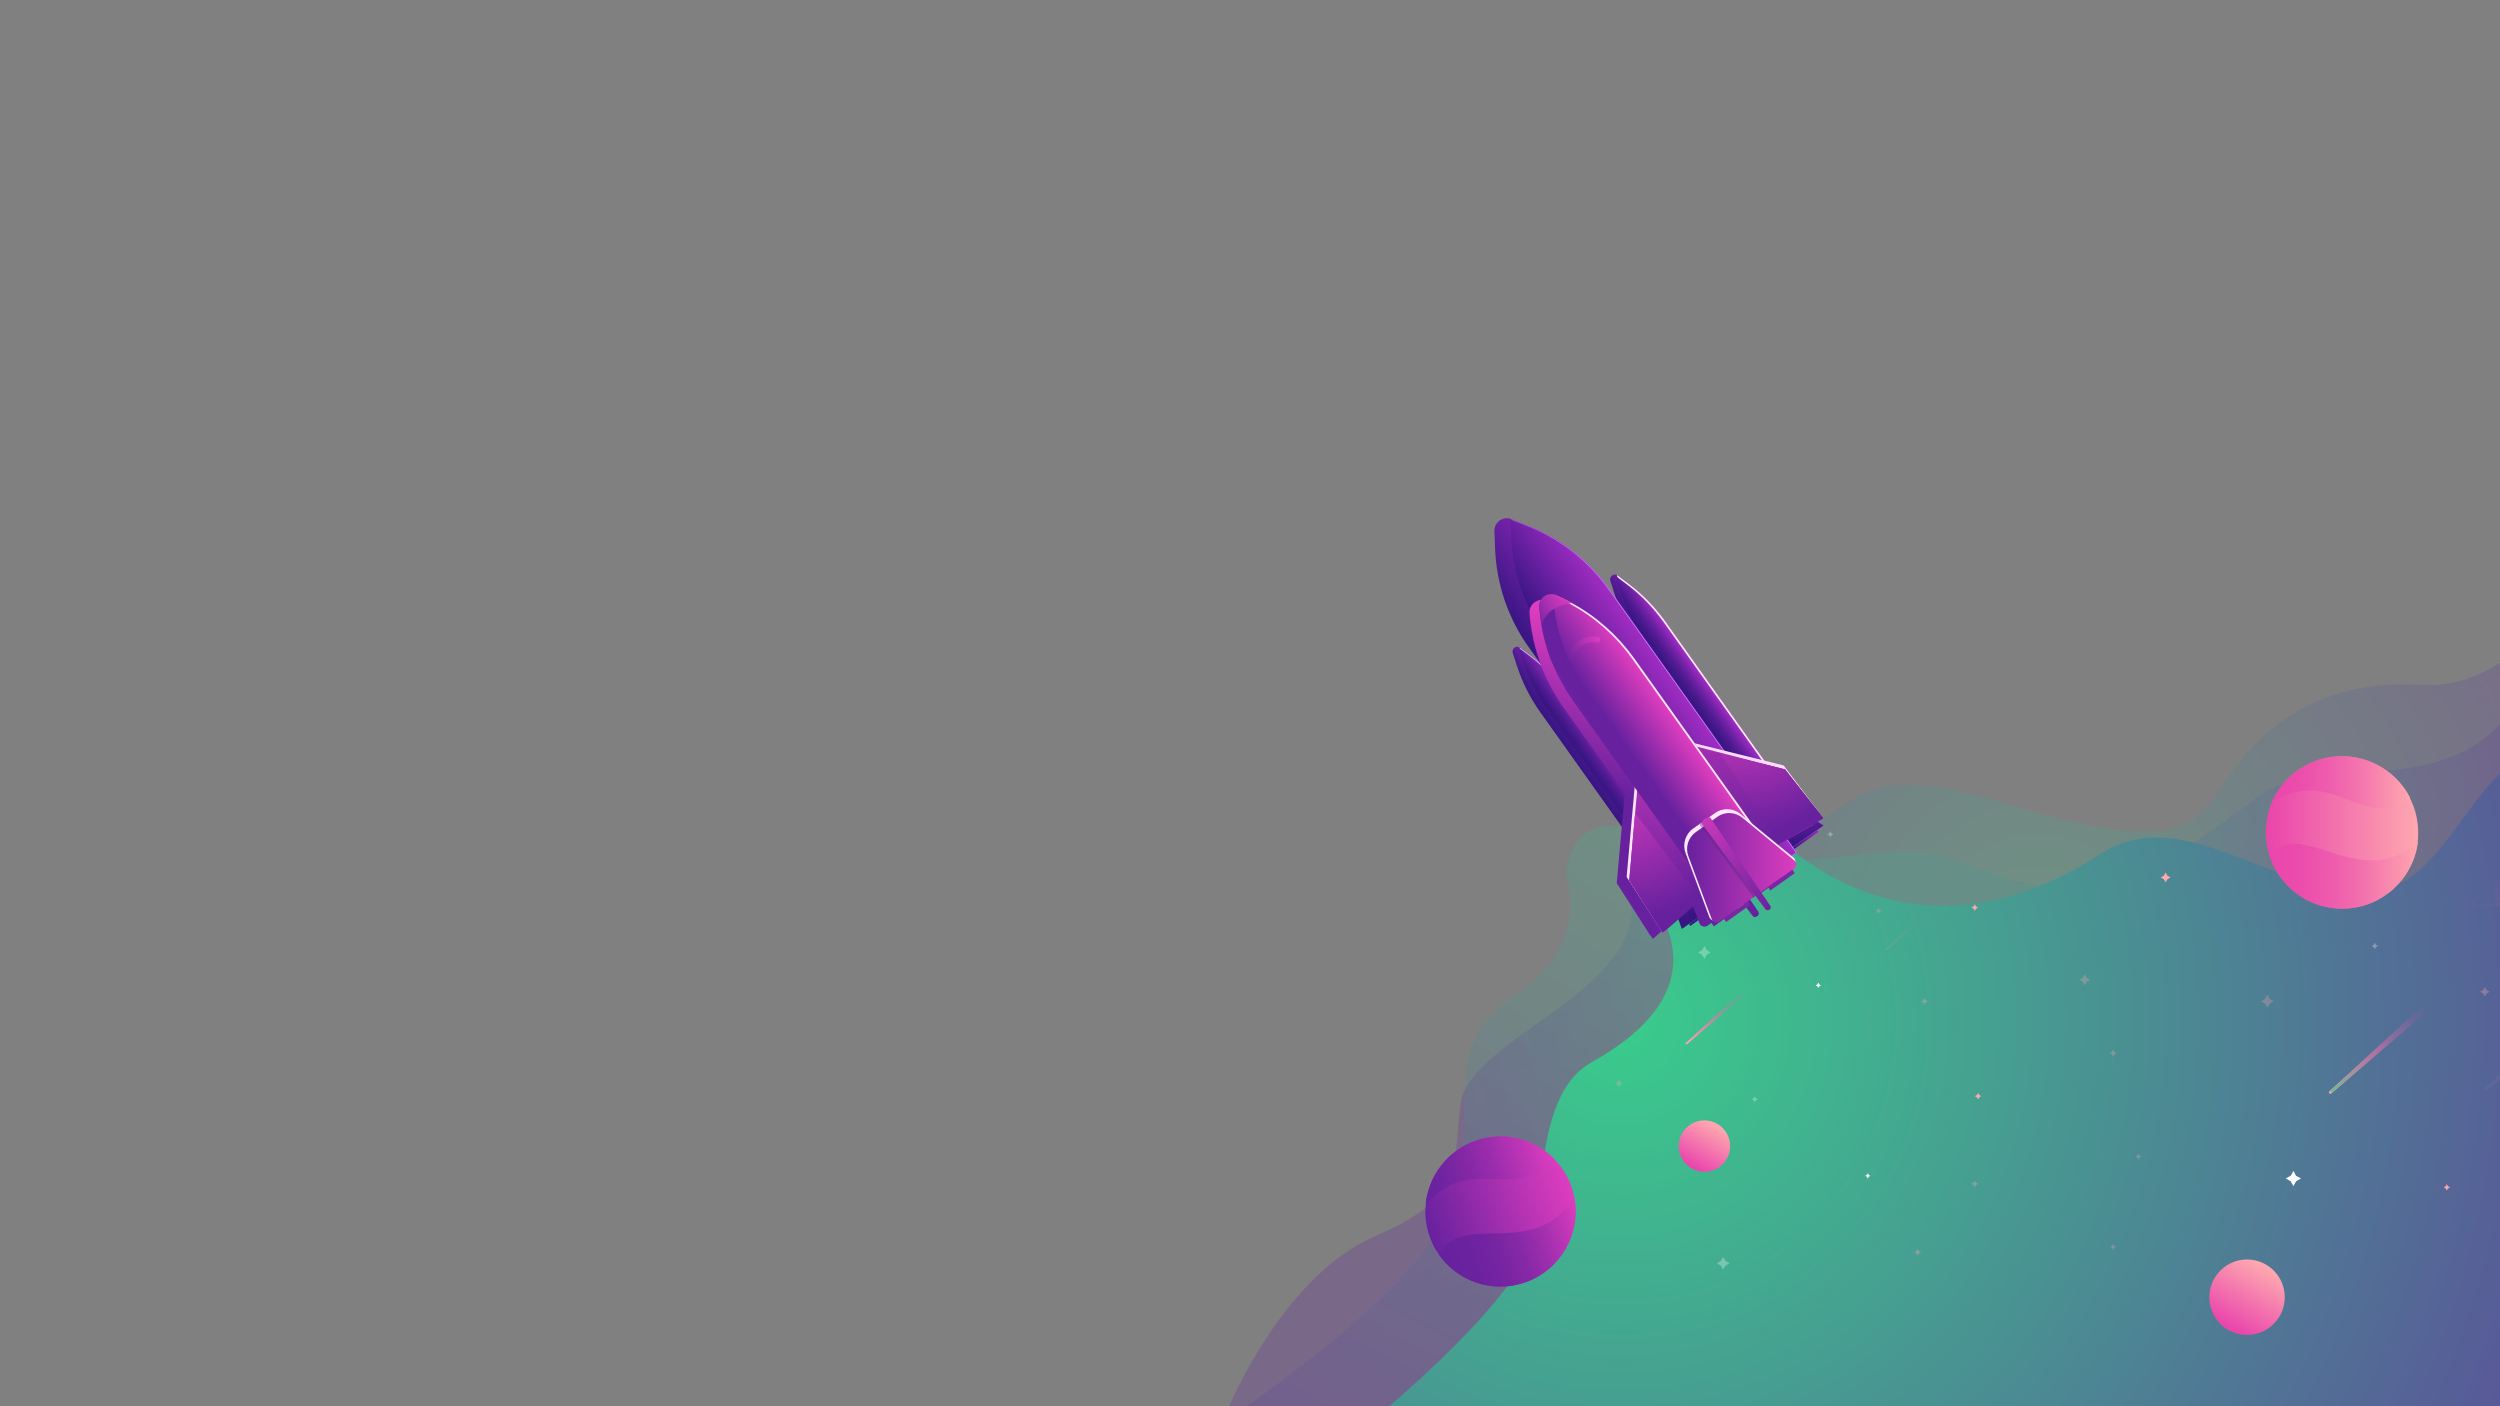 <svg width="1920" height="1080" viewBox="0 0 1920 1080" fill="none" xmlns="http://www.w3.org/2000/svg">
<rect x="0" y="0" width="1920" height="1080" fill="#808080" stroke="none"/>
<g clip-path="url(#clip0)">
<g opacity="0.32">
<g opacity="0.11">
<g opacity="0.11">
<path opacity="0.11" d="M1919.97 287.707C1918.67 287.707 1917.61 286.653 1917.61 285.353C1917.61 284.054 1918.67 283 1919.97 283C1921.27 283 1922.32 284.054 1922.32 285.353C1922.32 286.653 1921.27 287.707 1919.97 287.707Z" fill="#A630B0"/>
<path opacity="0.11" d="M1822.39 287.707C1821.09 287.707 1820.04 286.653 1820.04 285.353C1820.04 284.054 1821.09 283 1822.39 283C1823.69 283 1824.75 284.054 1824.75 285.353C1824.75 286.653 1823.69 287.707 1822.39 287.707Z" fill="#A630B0"/>
<path opacity="0.11" d="M1725 287.707C1723.7 287.707 1722.65 286.653 1722.65 285.353C1722.65 284.054 1723.7 283 1725 283C1726.3 283 1727.35 284.054 1727.35 285.353C1727.35 286.653 1726.3 287.707 1725 287.707Z" fill="#A630B0"/>
<path opacity="0.11" d="M1627.61 287.707C1626.31 287.707 1625.25 286.653 1625.25 285.353C1625.25 284.054 1626.31 283 1627.61 283C1628.91 283 1629.96 284.054 1629.96 285.353C1629.96 286.653 1628.91 287.707 1627.61 287.707Z" fill="#A630B0"/>
<path opacity="0.11" d="M1530.03 287.707C1528.73 287.707 1527.68 286.653 1527.68 285.353C1527.68 284.054 1528.73 283 1530.03 283C1531.33 283 1532.38 284.054 1532.38 285.353C1532.38 286.653 1531.33 287.707 1530.03 287.707Z" fill="#A630B0"/>
<path opacity="0.11" d="M1432.64 287.707C1431.34 287.707 1430.28 286.653 1430.28 285.353C1430.28 284.054 1431.34 283 1432.64 283C1433.94 283 1434.99 284.054 1434.99 285.353C1434.99 286.653 1433.94 287.707 1432.64 287.707Z" fill="#A630B0"/>
<path opacity="0.11" d="M1335.25 287.707C1333.95 287.707 1332.89 286.653 1332.89 285.353C1332.89 284.054 1333.95 283 1335.25 283C1336.55 283 1337.6 284.054 1337.6 285.353C1337.6 286.653 1336.55 287.707 1335.25 287.707Z" fill="#A630B0"/>
<path opacity="0.11" d="M1237.67 287.707C1236.37 287.707 1235.32 286.653 1235.32 285.353C1235.32 284.054 1236.37 283 1237.67 283C1238.97 283 1240.02 284.054 1240.02 285.353C1240.02 286.653 1238.97 287.707 1237.67 287.707Z" fill="#A630B0"/>
<path opacity="0.11" d="M1140.28 287.707C1138.98 287.707 1137.92 286.653 1137.92 285.353C1137.92 284.054 1138.98 283 1140.28 283C1141.58 283 1142.63 284.054 1142.63 285.353C1142.63 286.653 1141.58 287.707 1140.28 287.707Z" fill="#A630B0"/>
<path opacity="0.11" d="M1042.88 287.707C1041.59 287.707 1040.53 286.653 1040.53 285.353C1040.53 284.054 1041.59 283 1042.88 283C1044.18 283 1045.24 284.054 1045.24 285.353C1045.24 286.653 1044.18 287.707 1042.88 287.707Z" fill="#A630B0"/>
</g>
<g opacity="0.11">
<path opacity="0.11" d="M1919.97 381.118C1918.67 381.118 1917.61 380.064 1917.61 378.764C1917.61 377.464 1918.67 376.411 1919.97 376.411C1921.27 376.411 1922.32 377.464 1922.32 378.764C1922.32 380.064 1921.27 381.118 1919.97 381.118Z" fill="#A630B0"/>
<path opacity="0.11" d="M1822.39 381.118C1821.09 381.118 1820.04 380.064 1820.04 378.764C1820.04 377.464 1821.09 376.411 1822.39 376.411C1823.69 376.411 1824.75 377.464 1824.75 378.764C1824.75 380.064 1823.69 381.118 1822.39 381.118Z" fill="#A630B0"/>
<path opacity="0.11" d="M1725 381.118C1723.7 381.118 1722.65 380.064 1722.65 378.764C1722.65 377.464 1723.7 376.411 1725 376.411C1726.3 376.411 1727.35 377.464 1727.35 378.764C1727.35 380.064 1726.3 381.118 1725 381.118Z" fill="#A630B0"/>
<path opacity="0.11" d="M1627.61 381.118C1626.31 381.118 1625.25 380.064 1625.25 378.764C1625.25 377.464 1626.31 376.411 1627.61 376.411C1628.91 376.411 1629.96 377.464 1629.96 378.764C1629.96 380.064 1628.91 381.118 1627.61 381.118Z" fill="#A630B0"/>
<path opacity="0.11" d="M1530.03 381.118C1528.73 381.118 1527.68 380.064 1527.68 378.764C1527.68 377.464 1528.73 376.411 1530.03 376.411C1531.33 376.411 1532.38 377.464 1532.38 378.764C1532.38 380.064 1531.33 381.118 1530.03 381.118Z" fill="#A630B0"/>
<path opacity="0.11" d="M1432.64 381.118C1431.34 381.118 1430.28 380.064 1430.28 378.764C1430.28 377.464 1431.34 376.411 1432.64 376.411C1433.94 376.411 1434.99 377.464 1434.99 378.764C1434.99 380.064 1433.94 381.118 1432.64 381.118Z" fill="#A630B0"/>
<path opacity="0.11" d="M1335.25 381.118C1333.95 381.118 1332.89 380.064 1332.89 378.764C1332.89 377.464 1333.95 376.411 1335.25 376.411C1336.55 376.411 1337.6 377.464 1337.6 378.764C1337.6 380.064 1336.55 381.118 1335.25 381.118Z" fill="#A630B0"/>
<path opacity="0.11" d="M1237.67 381.118C1236.37 381.118 1235.32 380.064 1235.32 378.764C1235.32 377.464 1236.37 376.411 1237.67 376.411C1238.97 376.411 1240.02 377.464 1240.02 378.764C1240.02 380.064 1238.97 381.118 1237.67 381.118Z" fill="#A630B0"/>
<path opacity="0.11" d="M1140.28 381.118C1138.98 381.118 1137.92 380.064 1137.92 378.764C1137.92 377.464 1138.98 376.411 1140.28 376.411C1141.58 376.411 1142.63 377.464 1142.63 378.764C1142.63 380.064 1141.58 381.118 1140.28 381.118Z" fill="#A630B0"/>
<path opacity="0.11" d="M1042.88 381.118C1041.59 381.118 1040.53 380.064 1040.53 378.764C1040.53 377.464 1041.59 376.411 1042.88 376.411C1044.18 376.411 1045.24 377.464 1045.24 378.764C1045.24 380.064 1044.18 381.118 1042.88 381.118Z" fill="#A630B0"/>
</g>
<g opacity="0.11">
<path opacity="0.11" d="M1919.97 474.347C1918.67 474.347 1917.61 473.294 1917.61 471.994C1917.61 470.694 1918.67 469.64 1919.97 469.64C1921.27 469.64 1922.32 470.694 1922.32 471.994C1922.32 473.294 1921.27 474.347 1919.97 474.347Z" fill="#A630B0"/>
<path opacity="0.11" d="M1822.39 474.347C1821.09 474.347 1820.04 473.294 1820.04 471.994C1820.04 470.694 1821.09 469.64 1822.39 469.64C1823.69 469.64 1824.75 470.694 1824.75 471.994C1824.75 473.294 1823.69 474.347 1822.39 474.347Z" fill="#A630B0"/>
<path opacity="0.11" d="M1725 474.347C1723.7 474.347 1722.65 473.294 1722.65 471.994C1722.65 470.694 1723.7 469.64 1725 469.64C1726.3 469.64 1727.35 470.694 1727.35 471.994C1727.35 473.294 1726.3 474.347 1725 474.347Z" fill="#A630B0"/>
<path opacity="0.11" d="M1627.61 474.347C1626.31 474.347 1625.25 473.294 1625.25 471.994C1625.25 470.694 1626.31 469.64 1627.61 469.64C1628.91 469.64 1629.96 470.694 1629.96 471.994C1629.96 473.294 1628.91 474.347 1627.61 474.347Z" fill="#A630B0"/>
<path opacity="0.11" d="M1530.03 474.347C1528.73 474.347 1527.68 473.294 1527.68 471.994C1527.68 470.694 1528.73 469.64 1530.03 469.64C1531.33 469.64 1532.38 470.694 1532.38 471.994C1532.38 473.294 1531.33 474.347 1530.03 474.347Z" fill="#A630B0"/>
<path opacity="0.11" d="M1432.64 474.347C1431.34 474.347 1430.28 473.294 1430.28 471.994C1430.28 470.694 1431.34 469.64 1432.64 469.64C1433.94 469.64 1434.99 470.694 1434.99 471.994C1434.99 473.294 1433.94 474.347 1432.64 474.347Z" fill="#A630B0"/>
<path opacity="0.11" d="M1335.25 474.347C1333.95 474.347 1332.89 473.294 1332.89 471.994C1332.89 470.694 1333.95 469.64 1335.25 469.64C1336.55 469.64 1337.6 470.694 1337.6 471.994C1337.6 473.294 1336.55 474.347 1335.25 474.347Z" fill="#A630B0"/>
<path opacity="0.11" d="M1237.67 474.347C1236.37 474.347 1235.32 473.294 1235.32 471.994C1235.32 470.694 1236.37 469.64 1237.67 469.64C1238.97 469.64 1240.02 470.694 1240.02 471.994C1240.02 473.294 1238.97 474.347 1237.67 474.347Z" fill="#A630B0"/>
<path opacity="0.11" d="M1140.28 474.347C1138.98 474.347 1137.92 473.294 1137.92 471.994C1137.92 470.694 1138.98 469.64 1140.28 469.64C1141.58 469.64 1142.63 470.694 1142.63 471.994C1142.63 473.294 1141.58 474.347 1140.28 474.347Z" fill="#A630B0"/>
<path opacity="0.11" d="M1042.88 474.347C1041.59 474.347 1040.53 473.294 1040.53 471.994C1040.53 470.694 1041.59 469.64 1042.88 469.64C1044.18 469.64 1045.24 470.694 1045.24 471.994C1045.24 473.294 1044.18 474.347 1042.88 474.347Z" fill="#A630B0"/>
</g>
<g opacity="0.11">
<path opacity="0.11" d="M1919.97 567.758C1918.67 567.758 1917.61 566.704 1917.61 565.405C1917.61 564.105 1918.67 563.051 1919.97 563.051C1921.27 563.051 1922.32 564.105 1922.32 565.405C1922.32 566.704 1921.27 567.758 1919.97 567.758Z" fill="#A630B0"/>
<path opacity="0.11" d="M1822.39 567.758C1821.09 567.758 1820.04 566.704 1820.04 565.405C1820.04 564.105 1821.09 563.051 1822.39 563.051C1823.69 563.051 1824.75 564.105 1824.75 565.405C1824.75 566.704 1823.69 567.758 1822.39 567.758Z" fill="#A630B0"/>
<path opacity="0.11" d="M1725 567.758C1723.7 567.758 1722.65 566.704 1722.65 565.405C1722.65 564.105 1723.7 563.051 1725 563.051C1726.3 563.051 1727.35 564.105 1727.35 565.405C1727.35 566.704 1726.3 567.758 1725 567.758Z" fill="#A630B0"/>
<path opacity="0.11" d="M1627.61 567.758C1626.31 567.758 1625.25 566.704 1625.25 565.405C1625.25 564.105 1626.31 563.051 1627.61 563.051C1628.91 563.051 1629.96 564.105 1629.96 565.405C1629.96 566.704 1628.91 567.758 1627.61 567.758Z" fill="#A630B0"/>
<path opacity="0.11" d="M1530.03 567.758C1528.73 567.758 1527.68 566.704 1527.68 565.405C1527.68 564.105 1528.73 563.051 1530.03 563.051C1531.33 563.051 1532.38 564.105 1532.38 565.405C1532.38 566.704 1531.33 567.758 1530.03 567.758Z" fill="#A630B0"/>
<path opacity="0.11" d="M1432.64 567.758C1431.34 567.758 1430.28 566.704 1430.28 565.405C1430.28 564.105 1431.34 563.051 1432.64 563.051C1433.94 563.051 1434.99 564.105 1434.99 565.405C1434.99 566.704 1433.94 567.758 1432.64 567.758Z" fill="#A630B0"/>
<path opacity="0.11" d="M1335.25 567.758C1333.95 567.758 1332.89 566.704 1332.89 565.405C1332.89 564.105 1333.95 563.051 1335.25 563.051C1336.55 563.051 1337.6 564.105 1337.6 565.405C1337.6 566.704 1336.55 567.758 1335.25 567.758Z" fill="#A630B0"/>
<path opacity="0.11" d="M1237.67 567.758C1236.37 567.758 1235.32 566.704 1235.32 565.405C1235.32 564.105 1236.37 563.051 1237.67 563.051C1238.97 563.051 1240.02 564.105 1240.02 565.405C1240.02 566.704 1238.97 567.758 1237.67 567.758Z" fill="#A630B0"/>
<path opacity="0.11" d="M1140.28 567.758C1138.98 567.758 1137.92 566.704 1137.92 565.405C1137.92 564.105 1138.98 563.051 1140.28 563.051C1141.58 563.051 1142.63 564.105 1142.63 565.405C1142.63 566.704 1141.58 567.758 1140.28 567.758Z" fill="#A630B0"/>
<path opacity="0.11" d="M1042.88 567.758C1041.59 567.758 1040.53 566.704 1040.53 565.405C1040.53 564.105 1041.59 563.051 1042.88 563.051C1044.18 563.051 1045.24 564.105 1045.24 565.405C1045.24 566.704 1044.18 567.758 1042.88 567.758Z" fill="#A630B0"/>
</g>
<g opacity="0.11">
<path opacity="0.11" d="M1919.97 661.169C1918.67 661.169 1917.61 660.115 1917.61 658.815C1917.61 657.516 1918.67 656.462 1919.97 656.462C1921.27 656.462 1922.32 657.516 1922.32 658.815C1922.32 660.115 1921.27 661.169 1919.97 661.169Z" fill="#A630B0"/>
<path opacity="0.11" d="M1822.39 661.169C1821.09 661.169 1820.04 660.115 1820.04 658.815C1820.04 657.516 1821.09 656.462 1822.39 656.462C1823.69 656.462 1824.75 657.516 1824.75 658.815C1824.75 660.115 1823.69 661.169 1822.39 661.169Z" fill="#A630B0"/>
<path opacity="0.11" d="M1725 661.169C1723.7 661.169 1722.65 660.115 1722.65 658.815C1722.65 657.516 1723.7 656.462 1725 656.462C1726.3 656.462 1727.35 657.516 1727.35 658.815C1727.35 660.115 1726.3 661.169 1725 661.169Z" fill="#A630B0"/>
<path opacity="0.11" d="M1627.61 661.169C1626.31 661.169 1625.25 660.115 1625.25 658.815C1625.25 657.516 1626.31 656.462 1627.61 656.462C1628.91 656.462 1629.96 657.516 1629.96 658.815C1629.96 660.115 1628.91 661.169 1627.61 661.169Z" fill="#A630B0"/>
<path opacity="0.11" d="M1530.03 661.169C1528.73 661.169 1527.68 660.115 1527.68 658.815C1527.68 657.516 1528.73 656.462 1530.03 656.462C1531.33 656.462 1532.38 657.516 1532.38 658.815C1532.38 660.115 1531.33 661.169 1530.03 661.169Z" fill="#A630B0"/>
<path opacity="0.11" d="M1432.64 661.169C1431.34 661.169 1430.28 660.115 1430.28 658.815C1430.28 657.516 1431.34 656.462 1432.64 656.462C1433.94 656.462 1434.99 657.516 1434.99 658.815C1434.99 660.115 1433.94 661.169 1432.64 661.169Z" fill="#A630B0"/>
<path opacity="0.11" d="M1335.25 661.169C1333.95 661.169 1332.89 660.115 1332.89 658.815C1332.89 657.516 1333.95 656.462 1335.25 656.462C1336.55 656.462 1337.6 657.516 1337.6 658.815C1337.6 660.115 1336.55 661.169 1335.25 661.169Z" fill="#A630B0"/>
<path opacity="0.11" d="M1237.67 661.169C1236.37 661.169 1235.32 660.115 1235.32 658.815C1235.32 657.516 1236.37 656.462 1237.67 656.462C1238.97 656.462 1240.02 657.516 1240.02 658.815C1240.02 660.115 1238.97 661.169 1237.67 661.169Z" fill="#A630B0"/>
<path opacity="0.11" d="M1140.28 661.169C1138.98 661.169 1137.92 660.115 1137.92 658.815C1137.92 657.516 1138.98 656.462 1140.28 656.462C1141.58 656.462 1142.63 657.516 1142.63 658.815C1142.63 660.115 1141.58 661.169 1140.28 661.169Z" fill="#A630B0"/>
<path opacity="0.11" d="M1042.88 661.169C1041.59 661.169 1040.53 660.115 1040.53 658.815C1040.53 657.516 1041.59 656.462 1042.88 656.462C1044.18 656.462 1045.24 657.516 1045.24 658.815C1045.24 660.115 1044.18 661.169 1042.88 661.169Z" fill="#A630B0"/>
</g>
<g opacity="0.11">
<path opacity="0.11" d="M1919.97 754.399C1918.67 754.399 1917.61 753.345 1917.61 752.045C1917.61 750.745 1918.67 749.692 1919.97 749.692C1921.27 749.692 1922.32 750.745 1922.32 752.045C1922.32 753.345 1921.27 754.399 1919.97 754.399Z" fill="#A630B0"/>
<path opacity="0.11" d="M1822.39 754.399C1821.09 754.399 1820.04 753.345 1820.04 752.045C1820.04 750.745 1821.09 749.692 1822.39 749.692C1823.69 749.692 1824.75 750.745 1824.75 752.045C1824.75 753.345 1823.69 754.399 1822.39 754.399Z" fill="#A630B0"/>
<path opacity="0.11" d="M1725 754.399C1723.7 754.399 1722.65 753.345 1722.65 752.045C1722.65 750.745 1723.7 749.692 1725 749.692C1726.3 749.692 1727.35 750.745 1727.35 752.045C1727.35 753.345 1726.3 754.399 1725 754.399Z" fill="#A630B0"/>
<path opacity="0.11" d="M1627.61 754.399C1626.31 754.399 1625.25 753.345 1625.25 752.045C1625.25 750.745 1626.31 749.692 1627.61 749.692C1628.91 749.692 1629.96 750.745 1629.96 752.045C1629.96 753.345 1628.91 754.399 1627.61 754.399Z" fill="#A630B0"/>
<path opacity="0.11" d="M1530.03 754.399C1528.73 754.399 1527.68 753.345 1527.68 752.045C1527.68 750.745 1528.73 749.692 1530.03 749.692C1531.33 749.692 1532.38 750.745 1532.38 752.045C1532.38 753.345 1531.33 754.399 1530.03 754.399Z" fill="#A630B0"/>
<path opacity="0.11" d="M1432.64 754.399C1431.34 754.399 1430.28 753.345 1430.28 752.045C1430.28 750.745 1431.34 749.692 1432.64 749.692C1433.94 749.692 1434.99 750.745 1434.99 752.045C1434.99 753.345 1433.94 754.399 1432.64 754.399Z" fill="#A630B0"/>
<path opacity="0.11" d="M1335.25 754.399C1333.95 754.399 1332.89 753.345 1332.89 752.045C1332.89 750.745 1333.95 749.692 1335.25 749.692C1336.55 749.692 1337.6 750.745 1337.6 752.045C1337.6 753.345 1336.55 754.399 1335.25 754.399Z" fill="#A630B0"/>
<path opacity="0.11" d="M1237.67 754.399C1236.37 754.399 1235.32 753.345 1235.32 752.045C1235.32 750.745 1236.37 749.692 1237.67 749.692C1238.97 749.692 1240.02 750.745 1240.02 752.045C1240.02 753.345 1238.97 754.399 1237.67 754.399Z" fill="#A630B0"/>
<path opacity="0.11" d="M1140.28 754.399C1138.98 754.399 1137.92 753.345 1137.92 752.045C1137.92 750.745 1138.98 749.692 1140.28 749.692C1141.58 749.692 1142.63 750.745 1142.63 752.045C1142.63 753.345 1141.58 754.399 1140.28 754.399Z" fill="#A630B0"/>
<path opacity="0.11" d="M1042.88 754.399C1041.59 754.399 1040.53 753.345 1040.53 752.045C1040.53 750.745 1041.59 749.692 1042.88 749.692C1044.18 749.692 1045.24 750.745 1045.24 752.045C1045.24 753.345 1044.18 754.399 1042.88 754.399Z" fill="#A630B0"/>
</g>
<g opacity="0.11">
<path opacity="0.11" d="M1919.97 847.809C1918.67 847.809 1917.61 846.756 1917.61 845.456C1917.61 844.156 1918.67 843.103 1919.97 843.103C1921.27 843.103 1922.32 844.156 1922.32 845.456C1922.32 846.756 1921.27 847.809 1919.97 847.809Z" fill="#A630B0"/>
<path opacity="0.11" d="M1822.39 847.809C1821.09 847.809 1820.04 846.756 1820.04 845.456C1820.04 844.156 1821.09 843.103 1822.39 843.103C1823.69 843.103 1824.75 844.156 1824.75 845.456C1824.75 846.756 1823.69 847.809 1822.39 847.809Z" fill="#A630B0"/>
<path opacity="0.11" d="M1725 847.809C1723.7 847.809 1722.65 846.756 1722.65 845.456C1722.65 844.156 1723.7 843.103 1725 843.103C1726.3 843.103 1727.35 844.156 1727.35 845.456C1727.35 846.756 1726.3 847.809 1725 847.809Z" fill="#A630B0"/>
<path opacity="0.11" d="M1627.61 847.809C1626.31 847.809 1625.25 846.756 1625.25 845.456C1625.25 844.156 1626.31 843.103 1627.61 843.103C1628.91 843.103 1629.96 844.156 1629.96 845.456C1629.96 846.756 1628.91 847.809 1627.61 847.809Z" fill="#A630B0"/>
<path opacity="0.11" d="M1530.03 847.809C1528.73 847.809 1527.68 846.756 1527.68 845.456C1527.68 844.156 1528.73 843.103 1530.03 843.103C1531.33 843.103 1532.38 844.156 1532.38 845.456C1532.38 846.756 1531.33 847.809 1530.03 847.809Z" fill="#A630B0"/>
<path opacity="0.11" d="M1432.64 847.809C1431.34 847.809 1430.28 846.756 1430.28 845.456C1430.28 844.156 1431.34 843.103 1432.64 843.103C1433.94 843.103 1434.99 844.156 1434.99 845.456C1434.99 846.756 1433.94 847.809 1432.64 847.809Z" fill="#A630B0"/>
<path opacity="0.11" d="M1335.25 847.809C1333.95 847.809 1332.89 846.756 1332.89 845.456C1332.89 844.156 1333.95 843.103 1335.25 843.103C1336.55 843.103 1337.6 844.156 1337.6 845.456C1337.6 846.756 1336.55 847.809 1335.25 847.809Z" fill="#A630B0"/>
<path opacity="0.11" d="M1237.67 847.809C1236.37 847.809 1235.32 846.756 1235.32 845.456C1235.32 844.156 1236.37 843.103 1237.67 843.103C1238.97 843.103 1240.02 844.156 1240.02 845.456C1240.02 846.756 1238.97 847.809 1237.67 847.809Z" fill="#A630B0"/>
<path opacity="0.11" d="M1140.28 847.809C1138.98 847.809 1137.92 846.756 1137.92 845.456C1137.92 844.156 1138.98 843.103 1140.28 843.103C1141.58 843.103 1142.63 844.156 1142.63 845.456C1142.63 846.756 1141.58 847.809 1140.28 847.809Z" fill="#A630B0"/>
<path opacity="0.11" d="M1042.88 847.809C1041.59 847.809 1040.53 846.756 1040.53 845.456C1040.53 844.156 1041.59 843.103 1042.88 843.103C1044.18 843.103 1045.24 844.156 1045.24 845.456C1045.24 846.756 1044.18 847.809 1042.88 847.809Z" fill="#A630B0"/>
</g>
<g opacity="0.11">
<path opacity="0.11" d="M1919.97 941.039C1918.67 941.039 1917.61 939.985 1917.61 938.686C1917.61 937.386 1918.67 936.332 1919.97 936.332C1921.27 936.332 1922.32 937.386 1922.32 938.686C1922.32 939.985 1921.27 941.039 1919.97 941.039Z" fill="#A630B0"/>
<path opacity="0.11" d="M1822.39 941.039C1821.09 941.039 1820.04 939.985 1820.04 938.686C1820.04 937.386 1821.09 936.332 1822.39 936.332C1823.69 936.332 1824.75 937.386 1824.75 938.686C1824.75 939.985 1823.69 941.039 1822.39 941.039Z" fill="#A630B0"/>
<path opacity="0.11" d="M1725 941.039C1723.7 941.039 1722.65 939.985 1722.65 938.686C1722.65 937.386 1723.7 936.332 1725 936.332C1726.3 936.332 1727.35 937.386 1727.35 938.686C1727.35 939.985 1726.3 941.039 1725 941.039Z" fill="#A630B0"/>
<path opacity="0.11" d="M1627.61 941.039C1626.31 941.039 1625.25 939.985 1625.25 938.686C1625.25 937.386 1626.31 936.332 1627.61 936.332C1628.91 936.332 1629.96 937.386 1629.96 938.686C1629.96 939.985 1628.91 941.039 1627.61 941.039Z" fill="#A630B0"/>
<path opacity="0.11" d="M1530.03 941.039C1528.73 941.039 1527.68 939.985 1527.68 938.686C1527.68 937.386 1528.73 936.332 1530.03 936.332C1531.33 936.332 1532.38 937.386 1532.38 938.686C1532.38 939.985 1531.33 941.039 1530.03 941.039Z" fill="#A630B0"/>
<path opacity="0.11" d="M1432.64 941.039C1431.34 941.039 1430.28 939.985 1430.28 938.686C1430.28 937.386 1431.34 936.332 1432.64 936.332C1433.94 936.332 1434.99 937.386 1434.99 938.686C1434.99 939.985 1433.94 941.039 1432.64 941.039Z" fill="#A630B0"/>
<path opacity="0.11" d="M1335.25 941.039C1333.95 941.039 1332.89 939.985 1332.89 938.686C1332.89 937.386 1333.95 936.332 1335.25 936.332C1336.55 936.332 1337.6 937.386 1337.6 938.686C1337.6 939.985 1336.55 941.039 1335.25 941.039Z" fill="#A630B0"/>
<path opacity="0.11" d="M1237.67 941.039C1236.37 941.039 1235.32 939.985 1235.32 938.686C1235.32 937.386 1236.37 936.332 1237.67 936.332C1238.97 936.332 1240.02 937.386 1240.02 938.686C1240.02 939.985 1238.97 941.039 1237.67 941.039Z" fill="#A630B0"/>
<path opacity="0.11" d="M1140.28 941.039C1138.98 941.039 1137.92 939.985 1137.92 938.686C1137.92 937.386 1138.98 936.332 1140.28 936.332C1141.58 936.332 1142.63 937.386 1142.63 938.686C1142.63 939.985 1141.58 941.039 1140.28 941.039Z" fill="#A630B0"/>
<path opacity="0.11" d="M1042.88 941.039C1041.59 941.039 1040.53 939.985 1040.53 938.686C1040.53 937.386 1041.59 936.332 1042.88 936.332C1044.18 936.332 1045.24 937.386 1045.24 938.686C1045.24 939.985 1044.18 941.039 1042.88 941.039Z" fill="#A630B0"/>
</g>
<g opacity="0.11">
<path opacity="0.11" d="M1919.97 1034.45C1918.67 1034.45 1917.61 1033.4 1917.61 1032.1C1917.61 1030.8 1918.67 1029.74 1919.97 1029.74C1921.27 1029.74 1922.32 1030.8 1922.32 1032.1C1922.32 1033.4 1921.27 1034.45 1919.97 1034.45Z" fill="#A630B0"/>
<path opacity="0.11" d="M1822.39 1034.45C1821.09 1034.45 1820.04 1033.4 1820.04 1032.1C1820.04 1030.8 1821.09 1029.74 1822.39 1029.74C1823.69 1029.74 1824.75 1030.8 1824.75 1032.1C1824.75 1033.4 1823.69 1034.45 1822.39 1034.45Z" fill="#A630B0"/>
<path opacity="0.11" d="M1725 1034.45C1723.7 1034.45 1722.65 1033.4 1722.65 1032.1C1722.65 1030.8 1723.7 1029.74 1725 1029.74C1726.3 1029.74 1727.35 1030.8 1727.35 1032.1C1727.35 1033.4 1726.3 1034.45 1725 1034.45Z" fill="#A630B0"/>
<path opacity="0.11" d="M1627.61 1034.45C1626.31 1034.45 1625.25 1033.4 1625.25 1032.1C1625.25 1030.8 1626.31 1029.74 1627.61 1029.74C1628.91 1029.74 1629.96 1030.8 1629.96 1032.1C1629.96 1033.4 1628.91 1034.45 1627.61 1034.45Z" fill="#A630B0"/>
<path opacity="0.11" d="M1530.03 1034.45C1528.73 1034.45 1527.68 1033.4 1527.68 1032.1C1527.68 1030.8 1528.73 1029.74 1530.03 1029.74C1531.33 1029.74 1532.38 1030.8 1532.38 1032.1C1532.38 1033.4 1531.33 1034.45 1530.03 1034.45Z" fill="#A630B0"/>
<path opacity="0.11" d="M1432.64 1034.45C1431.34 1034.45 1430.28 1033.4 1430.28 1032.1C1430.28 1030.8 1431.34 1029.74 1432.64 1029.74C1433.94 1029.74 1434.99 1030.8 1434.99 1032.1C1434.99 1033.4 1433.94 1034.45 1432.64 1034.45Z" fill="#A630B0"/>
<path opacity="0.11" d="M1335.25 1034.45C1333.95 1034.45 1332.89 1033.4 1332.89 1032.1C1332.89 1030.8 1333.95 1029.74 1335.25 1029.74C1336.55 1029.74 1337.6 1030.8 1337.6 1032.1C1337.6 1033.4 1336.55 1034.45 1335.25 1034.45Z" fill="#A630B0"/>
<path opacity="0.11" d="M1237.67 1034.45C1236.37 1034.45 1235.32 1033.4 1235.32 1032.1C1235.32 1030.8 1236.37 1029.74 1237.67 1029.74C1238.97 1029.74 1240.02 1030.8 1240.02 1032.1C1240.02 1033.4 1238.97 1034.45 1237.67 1034.45Z" fill="#A630B0"/>
<path opacity="0.11" d="M1140.28 1034.45C1138.98 1034.45 1137.92 1033.4 1137.92 1032.1C1137.92 1030.8 1138.98 1029.74 1140.28 1029.74C1141.58 1029.74 1142.63 1030.8 1142.63 1032.1C1142.63 1033.4 1141.58 1034.45 1140.28 1034.45Z" fill="#A630B0"/>
<path opacity="0.11" d="M1042.88 1034.45C1041.59 1034.45 1040.53 1033.4 1040.53 1032.1C1040.53 1030.8 1041.59 1029.74 1042.88 1029.74C1044.18 1029.74 1045.24 1030.8 1045.24 1032.1C1045.24 1033.4 1044.18 1034.45 1042.88 1034.45Z" fill="#A630B0"/>
</g>
</g>
</g>
<path opacity="0.25" d="M1293.78 632.076C1293.78 632.076 1314.42 682.917 1369.75 650.031C1425.08 617.146 1429.65 583.504 1535.75 615.823C1641.85 648.141 1680.38 646.251 1703.21 609.208C1725.86 572.164 1768.77 520.568 1859.17 526.049C1949.74 531.53 1996.31 404.713 2061.51 384.112C2126.7 363.511 2174 427.014 2174 427.014V1080H944C944 1080 985.338 980.209 1055.28 949.781C1125.22 919.352 1115.18 898.941 1121.75 847.911C1128.15 797.071 1262.55 762.674 1253.24 688.02C1243.93 613.177 1293.78 632.076 1293.78 632.076Z" fill="url(#paint0_radial)"/>
<path opacity="0.25" d="M2151.04 435.943C2143.23 430.885 2005.12 397.036 1961.68 492.359C1918.25 587.681 1872.14 588.848 1802.61 594.684C1732.88 600.52 1754.03 601.688 1676.3 652.851C1598.77 704.014 1553.05 677.362 1496.47 659.076C1439.89 640.789 1349.59 684.56 1277.58 646.431C1205.37 608.302 1202.52 670.942 1202.52 670.942C1202.52 670.942 1222.52 725.412 1164.22 763.736C1105.93 801.865 1134.51 845.83 1118.31 915.668C1102.12 985.507 944 1089 944 1089L2180 1023.25L2151.04 435.943Z" fill="url(#paint1_radial)"/>
<path d="M2135.43 454.299C2135.43 454.299 2113.93 557.265 2023.26 568.789C1932.59 580.312 1929.7 576.966 1895.2 623.803C1860.52 670.826 1841.92 697.032 1780.15 680.119C1718.38 663.205 1664.19 623.06 1613.62 655.585C1563.04 688.111 1451.24 743.311 1335.82 615.254C1220.41 487.196 1258.34 680.119 1258.34 680.119C1258.34 680.119 1338.35 751.861 1221.67 816.168C1180.49 840.144 1187.18 912.072 1173.63 958.537C1160.08 1005 1049.18 1094.96 1049.18 1094.96C1049.18 1094.96 1898.63 1167.63 1904.23 1168.56C1909.83 1169.49 2227 989.39 2227 989.39L2135.43 454.299Z" fill="url(#paint2_radial)"/>
<path d="M1309 899.945C1298.1 899.945 1289.26 891.111 1289.26 880.213C1289.26 869.316 1298.1 860.481 1309 860.481C1319.89 860.481 1328.73 869.316 1328.73 880.213C1328.73 891.111 1319.89 899.945 1309 899.945Z" fill="url(#paint3_linear)"/>
<path d="M1725.72 1025.22C1709.73 1025.22 1696.76 1012.25 1696.76 996.253C1696.76 980.256 1709.73 967.288 1725.72 967.288C1741.72 967.288 1754.69 980.256 1754.69 996.253C1754.69 1012.25 1741.72 1025.22 1725.72 1025.22Z" fill="url(#paint4_linear)"/>
<path d="M1663.27 670.039L1661.82 672.574L1659.47 673.841L1661.82 675.289L1663.27 677.642L1664.54 675.289L1667.07 673.841L1664.54 672.574L1663.27 670.039Z" fill="#FEA7AF"/>
<path d="M1519.17 839.301L1518.26 840.93L1516.64 841.835L1518.26 842.74L1519.17 844.37L1520.07 842.74L1521.7 841.835L1520.07 840.93L1519.17 839.301Z" fill="#FEA7AF"/>
<path d="M1516.64 694.478L1515.73 696.107L1514.1 697.012L1515.73 697.918L1516.64 699.547L1517.54 697.918L1519.17 697.012L1517.54 696.107L1516.64 694.478Z" fill="#FEA7AF"/>
<path d="M1879.05 909.359L1878.33 910.988L1876.7 911.893L1878.33 912.799L1879.05 914.428L1879.96 912.799L1881.59 911.893L1879.96 910.988L1879.05 909.359Z" fill="#FEA7AF"/>
<path opacity="0.29" d="M1823.84 723.986L1822.94 725.615L1821.49 726.52L1822.94 727.425L1823.84 729.054L1824.75 727.425L1826.38 726.52L1824.75 725.615L1823.84 723.986Z" fill="white"/>
<path opacity="0.29" d="M1741.29 763.993L1739.48 767.252L1736.4 769.062L1739.48 770.691L1741.29 773.95L1743.1 770.691L1746.18 769.062L1743.1 767.252L1741.29 763.993Z" fill="#FEA7AF"/>
<path opacity="0.29" d="M1309 726.52L1307.18 729.779L1304.11 731.408L1307.18 733.218L1309 736.477L1310.81 733.218L1313.88 731.408L1310.81 729.779L1309 726.52Z" fill="white"/>
<path opacity="0.29" d="M1323.3 965.297L1321.67 968.374L1318.41 970.185L1321.67 971.995L1323.3 975.072L1325.11 971.995L1328.37 970.185L1325.11 968.374L1323.3 965.297Z" fill="white"/>
<path opacity="0.29" d="M1642.27 886.006L1641.55 887.455L1639.92 888.36L1641.55 889.084L1642.27 890.713L1643.17 889.084L1644.62 888.36L1643.17 887.455L1642.27 886.006Z" fill="#FEA7AF"/>
<path opacity="0.29" d="M1622.9 955.159L1621.99 956.789L1620.55 957.513L1621.99 958.418L1622.9 959.866L1623.62 958.418L1625.25 957.513L1623.62 956.789L1622.9 955.159Z" fill="#FEA7AF"/>
<path opacity="0.29" d="M1442.78 697.193L1441.87 698.642L1440.42 699.547L1441.87 700.271L1442.78 701.9L1443.5 700.271L1445.13 699.547L1443.5 698.642L1442.78 697.193Z" fill="#FEA7AF"/>
<path opacity="0.29" d="M1347.74 842.016L1346.83 843.465L1345.38 844.37L1346.83 845.094L1347.74 846.542L1348.46 845.094L1350.09 844.37L1348.46 843.465L1347.74 842.016Z" fill="white"/>
<path opacity="0.29" d="M1405.67 638.359L1404.94 639.988L1403.31 640.713L1404.94 641.618L1405.67 643.066L1406.57 641.618L1408.02 640.713L1406.57 639.988L1405.67 638.359Z" fill="white"/>
<path opacity="0.29" d="M1600.99 748.062L1599.55 750.959L1596.83 752.407L1599.55 753.855L1600.99 756.752L1602.62 753.855L1605.34 752.407L1602.62 750.959L1600.99 748.062Z" fill="#FEA7AF"/>
<path d="M1761.39 899.221L1759.21 903.023L1755.41 905.014L1759.21 907.187L1761.39 910.988L1763.38 907.187L1767.18 905.014L1763.38 903.023L1761.39 899.221Z" fill="white"/>
<path d="M1434.45 901.032L1433.72 902.299L1432.46 903.023L1433.72 903.747L1434.45 905.195L1435.17 903.747L1436.44 903.023L1435.17 902.299L1434.45 901.032Z" fill="white"/>
<path d="M1396.43 754.58L1395.71 756.028L1394.44 756.752L1395.71 757.476L1396.43 758.743L1397.16 757.476L1398.61 756.752L1397.16 756.028L1396.43 754.58Z" fill="white"/>
<path opacity="0.33" d="M1908.38 758.019L1907.11 760.372L1904.58 761.64L1907.11 763.088L1908.38 765.441L1909.65 763.088L1912 761.64L1909.65 760.372L1908.38 758.019Z" fill="#FEA7AF"/>
<path opacity="0.33" d="M1516.64 906.644L1515.73 908.273L1513.92 909.178L1515.73 910.264L1516.64 911.893L1517.54 910.264L1519.35 909.178L1517.54 908.273L1516.64 906.644Z" fill="#FEA7AF"/>
<path opacity="0.33" d="M1472.65 959.142L1471.74 960.771L1470.11 961.857L1471.74 962.762L1472.65 964.392L1473.73 962.762L1475.36 961.857L1473.73 960.771L1472.65 959.142Z" fill="#FEA7AF"/>
<path opacity="0.33" d="M1478.08 766.346L1477.17 767.976L1475.36 769.062L1477.17 769.967L1478.08 771.596L1478.98 769.967L1480.61 769.062L1478.98 767.976L1478.08 766.346Z" fill="#FEA7AF"/>
<path opacity="0.33" d="M1622.9 806.173L1621.99 807.983L1620.18 808.888L1621.99 809.793L1622.9 811.604L1623.8 809.793L1625.43 808.888L1623.8 807.983L1622.9 806.173Z" fill="#FEA7AF"/>
<path opacity="0.33" d="M1243.28 829.344L1242.38 831.155L1240.75 832.06L1242.38 832.965L1243.28 834.775L1244.37 832.965L1246 832.06L1244.37 831.155L1243.28 829.344Z" fill="#FEA7AF"/>
<g opacity="0.22">
<path opacity="0.22" d="M1930.47 700.995C1921.87 700.995 1914.9 694.025 1914.9 685.427C1914.9 676.828 1921.87 669.858 1930.47 669.858C1939.06 669.858 1946.04 676.828 1946.04 685.427C1946.04 694.025 1939.06 700.995 1930.47 700.995Z" fill="url(#paint5_linear)"/>
<path opacity="0.22" d="M1914.35 685.065C1914.35 685.065 1912.73 685.608 1910.01 686.513C1908.74 687.056 1907.11 687.599 1905.12 688.504C1903.31 689.409 1901.14 690.314 1899.33 692.125C1898.97 692.668 1898.24 693.211 1898.24 694.297C1898.24 694.478 1898.24 694.478 1898.24 694.659V694.84C1898.42 695.021 1898.6 695.383 1898.79 695.383C1899.15 695.745 1899.51 695.926 1899.87 695.926C1901.32 696.469 1902.77 696.469 1904.22 696.65C1907.11 696.831 1910.19 696.65 1913.27 696.107C1919.42 695.383 1925.94 693.935 1932.28 692.306C1938.61 690.495 1944.95 688.504 1950.74 686.151C1953.64 684.884 1956.35 683.616 1958.89 682.168C1960.15 681.444 1961.24 680.539 1962.33 679.453C1962.51 679.091 1962.87 678.91 1962.87 678.367C1963.05 678.004 1963.05 677.461 1962.87 676.918C1962.87 676.737 1962.15 676.013 1961.96 676.013C1961.6 675.832 1961.24 675.651 1960.88 675.651C1958.34 675.108 1955.99 675.289 1954 675.47C1952.01 675.651 1950.2 675.832 1948.75 676.194C1945.85 676.737 1944.22 677.099 1944.22 677.099C1944.22 677.099 1945.85 676.918 1948.75 676.737C1950.2 676.556 1952.01 676.556 1954 676.375C1955.99 676.375 1958.34 676.375 1960.52 676.918C1960.7 677.099 1961.06 677.099 1961.24 677.28C1961.42 677.28 1961.42 677.461 1961.42 677.461C1961.42 677.461 1961.42 677.642 1961.6 677.642C1961.78 677.823 1961.6 678.367 1961.24 678.729C1960.52 679.634 1959.25 680.358 1958.16 681.082C1955.81 682.349 1953.09 683.616 1950.2 684.703C1944.59 686.875 1938.25 688.866 1931.91 690.495C1925.58 692.125 1919.24 693.573 1913.09 694.478C1910.01 694.84 1907.11 695.202 1904.4 695.202C1901.86 695.202 1898.06 694.84 1900.23 692.849C1901.86 691.22 1903.85 690.133 1905.67 689.047C1907.48 688.142 1908.92 687.418 1910.37 686.694C1912.91 685.608 1914.35 685.065 1914.35 685.065Z" fill="url(#paint6_linear)"/>
</g>
<path d="M1859.68 773.225L1788.9 838.215C1788.54 838.577 1788.54 839.12 1788.9 839.663C1789.26 840.025 1789.81 840.025 1790.35 839.844L1863.31 777.389C1864.39 776.484 1864.57 774.674 1863.49 773.587C1862.4 772.32 1860.77 772.32 1859.68 773.225Z" fill="url(#paint7_linear)"/>
<path d="M1833.25 798.026L1789.99 837.853C1789.81 838.034 1789.81 838.396 1789.99 838.758C1790.17 838.939 1790.53 838.939 1790.89 838.758L1835.61 800.561C1836.33 800.018 1836.33 798.932 1835.79 798.208C1835.06 797.483 1833.98 797.483 1833.25 798.026Z" fill="url(#paint8_linear)"/>
<g opacity="0.33">
<path opacity="0.33" d="M1482.06 697.737L1448.03 728.873C1447.85 729.054 1447.85 729.417 1448.03 729.598C1448.21 729.779 1448.57 729.779 1448.75 729.598L1483.69 699.547C1484.23 699.004 1484.23 698.28 1483.87 697.737C1483.33 697.375 1482.6 697.194 1482.06 697.737Z" fill="url(#paint9_linear)"/>
<path opacity="0.33" d="M1469.39 709.684L1448.57 728.873C1448.39 729.054 1448.39 729.235 1448.57 729.235C1448.75 729.416 1448.93 729.416 1448.93 729.235L1470.29 710.771C1470.65 710.408 1470.65 710.046 1470.29 709.684C1470.11 709.322 1469.75 709.322 1469.39 709.684Z" fill="url(#paint10_linear)"/>
</g>
<g opacity="0.35">
<g opacity="0.35">
<path opacity="0.35" d="M2002.7 749.149L1908.74 835.318C1908.2 835.861 1908.2 836.586 1908.56 837.129C1909.1 837.672 1909.83 837.672 1910.37 837.31L2007.22 754.399C2008.67 753.131 2008.85 750.959 2007.58 749.511C2006.32 747.882 2004.14 747.701 2002.7 749.149Z" fill="url(#paint11_linear)"/>
<path opacity="0.35" d="M1967.58 782.096L1910.01 834.956C1909.65 835.318 1909.65 835.68 1910.01 836.042C1910.37 836.404 1910.73 836.404 1911.1 836.042L1970.47 785.173C1971.38 784.449 1971.56 783.001 1970.65 782.096C1969.75 781.372 1968.48 781.191 1967.58 782.096Z" fill="url(#paint12_linear)"/>
</g>
</g>
<path d="M1337.78 761.459L1294.69 801.104C1294.51 801.285 1294.51 801.647 1294.69 802.009C1294.88 802.19 1295.24 802.19 1295.6 802.009L1339.95 763.993C1340.68 763.45 1340.68 762.364 1340.13 761.64C1339.41 760.916 1338.5 760.734 1337.78 761.459Z" fill="url(#paint13_linear)"/>
<path d="M1321.67 776.484L1295.24 800.742C1295.06 800.923 1295.06 801.104 1295.24 801.285C1295.42 801.466 1295.6 801.466 1295.78 801.285L1322.94 777.932C1323.3 777.57 1323.48 777.027 1323.12 776.484C1322.75 776.122 1322.03 776.122 1321.67 776.484Z" fill="url(#paint14_linear)"/>
<path d="M1740.21 639.264C1740.21 644.876 1740.93 650.307 1742.38 655.376C1749.44 679.815 1771.89 697.737 1798.68 697.737C1828.55 697.737 1853.17 675.289 1856.79 646.505C1857.15 644.152 1857.15 641.618 1857.15 639.264C1857.15 629.67 1854.8 620.799 1850.81 612.834C1841.22 593.826 1821.31 580.792 1798.5 580.792C1774.6 580.792 1754.15 595.093 1744.91 615.55C1742.02 622.791 1740.21 630.937 1740.21 639.264Z" fill="url(#paint15_linear)"/>
<path d="M1745.27 615.55C1773.51 601.067 1783.29 607.041 1813.52 617.903C1830.72 624.058 1843.39 618.627 1851 612.834C1841.4 593.826 1821.49 580.792 1798.68 580.792C1774.96 580.792 1754.51 595.093 1745.27 615.55Z" fill="url(#paint16_linear)"/>
<path d="M1742.56 655.557C1749.62 679.996 1772.07 697.918 1798.86 697.918C1828.73 697.918 1853.35 675.47 1856.97 646.687C1849 653.928 1836.33 661.712 1818.23 660.626C1787.45 658.815 1763.74 636.911 1742.56 655.557Z" fill="url(#paint17_linear)"/>
<path d="M1097.74 949.004C1099.55 954.254 1101.9 959.142 1104.98 963.306C1119.28 983.943 1145.89 993.537 1170.87 985.029C1198.75 975.615 1214.68 946.832 1208.89 918.773C1208.34 916.419 1207.8 914.066 1207.08 911.893C1204 903.023 1199.11 895.42 1192.78 889.265C1177.75 874.602 1155.12 868.628 1133.94 875.869C1111.68 883.472 1097.01 903.204 1095.02 925.29C1094.12 932.893 1095.02 941.039 1097.74 949.004Z" fill="url(#paint18_linear)"/>
<path d="M1094.84 925.109C1116.74 902.661 1127.61 905.195 1159.29 905.738C1177.39 906.1 1187.34 897.049 1192.78 889.265C1177.75 874.602 1155.12 868.628 1133.94 875.869C1111.67 883.291 1097.01 903.204 1094.84 925.109Z" fill="url(#paint19_linear)"/>
<path d="M1104.98 963.305C1119.28 983.943 1145.89 993.537 1170.87 985.029C1198.75 975.615 1214.68 946.832 1208.89 918.772C1203.82 928.005 1194.41 939.41 1177.21 943.935C1147.88 952.082 1118.92 939.41 1104.98 963.305Z" fill="url(#paint20_linear)"/>
<path d="M1258.13 491.907L1365.3 642.523L1386.11 627.679L1278.95 477.063C1271.16 466.201 1261.93 456.606 1251.43 448.641L1242.56 441.943C1242.38 441.762 1242.02 441.581 1241.83 441.581C1239.12 440.314 1235.68 443.029 1236.77 446.107L1240.21 456.787C1244.37 469.097 1250.34 481.045 1258.13 491.907Z" fill="url(#paint21_linear)"/>
<path d="M1263.2 488.105L1370.55 638.902L1386.11 627.86L1278.95 477.244C1271.16 466.382 1261.93 456.788 1251.43 448.822L1242.56 442.124C1242.38 441.943 1242.02 441.762 1241.83 441.762C1241.83 442.124 1241.83 442.305 1242.02 442.667L1245.46 453.348C1249.62 465.477 1255.59 477.425 1263.2 488.105Z" fill="#FFECFF"/>
<path d="M1262.11 488.83L1369.28 639.445L1384.85 628.403L1277.68 477.787C1269.89 466.925 1260.66 457.331 1250.16 449.365L1241.29 442.667C1241.11 442.486 1240.75 442.305 1240.57 442.305C1240.57 442.667 1240.57 442.848 1240.75 443.21L1244.19 453.891C1248.35 466.02 1254.33 477.968 1262.11 488.83Z" fill="url(#paint22_linear)"/>
<path d="M1366.56 658.091L1400.42 634.014L1377.97 616.274L1357.15 631.118L1366.56 658.091Z" fill="url(#paint23_radial)"/>
<path d="M1374.89 652.298L1400.42 634.014L1377.97 616.274L1365.3 625.144L1374.89 652.298Z" fill="#CC7DFF"/>
<path d="M1373.08 653.204L1400.42 634.015L1376.16 617.36L1363.67 626.23L1373.08 653.204Z" fill="url(#paint24_radial)"/>
<path d="M1373.08 655.557L1396.61 638.902L1395.71 637.454L1371.99 654.109L1373.08 655.557Z" fill="url(#paint25_radial)"/>
<path d="M1357.15 631.118L1377.97 616.274L1377.61 615.55L1356.61 630.394L1357.15 631.118Z" fill="url(#paint26_radial)"/>
<path d="M1183.18 547.302L1290.35 697.918L1311.17 683.073L1204 532.457C1196.21 521.596 1186.98 512.001 1176.48 504.036L1167.61 497.338C1167.43 497.157 1167.07 496.976 1166.89 496.976C1164.17 495.709 1160.73 498.424 1161.82 501.502L1165.26 512.182C1169.42 524.673 1175.4 536.44 1183.18 547.302Z" fill="url(#paint27_linear)"/>
<path d="M1188.43 543.681L1295.6 694.297L1311.17 683.254L1204 532.639C1196.21 521.777 1186.98 512.182 1176.48 504.217L1167.61 497.519C1167.43 497.338 1167.07 497.157 1166.89 497.157C1166.89 497.519 1166.89 497.7 1167.07 498.062L1170.51 508.743C1174.67 520.872 1180.65 532.82 1188.43 543.681Z" fill="#DDA9FF"/>
<path d="M1187.89 544.224L1295.06 694.84L1310.62 683.797L1203.46 533.182C1195.67 522.32 1186.44 512.725 1175.94 504.76L1167.07 498.062C1166.89 497.881 1166.53 497.7 1166.34 497.7C1166.34 498.062 1166.34 498.243 1166.53 498.605L1169.96 509.286C1174.13 521.415 1180.1 533.363 1187.89 544.224Z" fill="url(#paint28_linear)"/>
<path d="M1291.62 713.486L1325.47 689.409L1303.02 671.669L1282.2 686.513L1291.62 713.486Z" fill="url(#paint29_radial)"/>
<path d="M1299.94 707.693L1325.47 689.409L1303.02 671.669L1290.53 680.72L1299.94 707.693Z" fill="#CC7DFF"/>
<path d="M1298.68 708.598L1324.2 690.496L1301.75 672.574L1289.26 681.625L1298.68 708.598Z" fill="url(#paint30_radial)"/>
<path d="M1298.13 711.133L1321.67 694.297L1320.76 692.849L1297.23 709.684L1298.13 711.133Z" fill="url(#paint31_radial)"/>
<path d="M1282.2 686.513L1303.02 671.668L1302.66 671.125L1281.84 685.97L1282.2 686.513Z" fill="url(#paint32_radial)"/>
<path d="M1173.77 496.614L1317.87 698.823L1379.96 654.652L1235.86 452.262C1220.29 430.357 1198.57 413.522 1173.59 403.746L1160.73 398.677C1154.4 396.143 1147.52 401.031 1147.7 407.91L1148.24 421.668C1149.33 448.641 1158.2 474.709 1173.77 496.614Z" fill="url(#paint33_linear)"/>
<path d="M1186.8 487.381L1330.9 689.771L1379.96 654.833L1235.86 452.443C1220.29 430.538 1198.57 413.703 1173.59 403.927L1160.73 398.858L1161.28 412.617C1162.36 439.409 1171.23 465.296 1186.8 487.381Z" fill="#CC7DFF"/>
<path d="M1186.26 487.381L1330.18 689.771L1379.24 654.833L1235.14 452.443C1219.57 430.538 1197.84 413.703 1172.86 403.927L1160.01 398.858L1160.55 412.617C1161.82 439.59 1170.69 465.477 1186.26 487.381Z" fill="url(#paint34_linear)"/>
<path d="M1178.47 462.58C1178.84 462.399 1179.02 462.218 1179.38 462.037C1179.56 462.037 1179.56 461.856 1179.74 461.856C1179.92 461.675 1180.1 461.675 1180.46 461.494C1180.65 461.494 1180.65 461.494 1180.83 461.313C1181.01 461.313 1181.19 461.132 1181.55 461.132C1181.73 461.132 1181.91 461.132 1181.91 460.951C1182.09 460.951 1182.27 460.77 1182.64 460.77C1182.82 460.77 1183 460.77 1183 460.77C1183.18 460.77 1183.36 460.77 1183.72 460.77C1183.9 460.77 1184.09 460.77 1184.27 460.77C1184.45 460.77 1184.63 460.77 1184.99 460.77C1185.17 460.77 1185.35 460.77 1185.53 460.77C1185.71 460.77 1185.9 460.77 1186.08 460.951C1186.26 460.951 1186.44 460.951 1186.62 461.132C1186.62 461.132 1186.62 461.132 1186.8 461.132C1187.16 461.313 1187.34 461.313 1187.71 461.494C1192.05 463.304 1196.21 465.477 1200.2 467.649C1219.02 478.149 1235.5 492.812 1248.17 510.372L1294.33 575.18L1362.58 592.197L1391.73 630.032L1390.82 630.575L1392.99 633.29L1359.5 652.479L1357.87 653.385L1369.82 663.16C1371.81 664.789 1371.81 668.048 1369.64 669.496L1367.11 671.306L1368.92 674.022L1350.27 687.418L1348.46 684.703L1342.67 688.866L1350.45 700.271C1351.17 701.357 1350.81 702.624 1349.91 703.348C1349.73 703.348 1349.73 703.529 1349.55 703.529C1349.36 703.71 1349.36 703.71 1349.18 703.891C1348.1 704.616 1346.83 704.435 1345.92 703.348L1337.6 692.125L1332.89 695.383L1334.7 698.099L1316.24 711.495L1314.43 708.779L1311.35 710.952C1309.18 712.4 1306.1 711.495 1305.19 709.141L1299.76 694.659L1298.68 695.564L1269.35 721.089L1267.54 718.193L1267.36 718.374L1241.65 678.185L1247.81 609.395L1201.1 543.862C1193.5 533.182 1187.34 521.415 1182.82 509.105C1179.92 501.139 1177.75 492.812 1176.3 484.304C1175.58 479.778 1174.85 475.252 1174.67 470.546C1174.49 467.287 1176.12 464.391 1178.47 462.58Z" fill="url(#paint35_linear)"/>
<path d="M1337.6 660.626L1400.42 628.403L1369.82 587.852L1272.97 563.775L1337.6 660.626Z" fill="#FFDCFF"/>
<path d="M1336.51 661.893L1398.06 626.592L1370.91 590.93L1271.7 565.224L1336.51 661.893Z" fill="url(#paint36_radial)"/>
<path d="M1328.55 666.962L1276.95 716.382L1249.26 673.479L1258.13 574.094L1328.55 666.962Z" fill="#FFE4FF"/>
<path d="M1338.87 663.703L1366.92 647.592L1400.42 628.403L1370.91 590.93L1320.94 578.62L1274.06 567.034L1338.87 663.703Z" fill="url(#paint37_radial)"/>
<path d="M1366.92 647.592L1400.42 628.403L1370.91 590.93L1320.94 578.62L1366.92 647.592Z" fill="url(#paint38_radial)"/>
<path d="M1276.95 716.383L1306.28 690.857L1330.36 669.677L1260.12 576.99L1255.77 624.42L1251.25 676.194L1276.95 716.383Z" fill="url(#paint39_radial)"/>
<path d="M1276.95 716.382L1306.28 690.857L1255.77 624.42L1251.25 676.194L1276.95 716.382Z" fill="url(#paint40_radial)"/>
<path d="M1208.71 539.155L1311.35 683.254L1357.87 650.126L1255.23 506.027C1242.56 488.286 1226.27 473.623 1207.26 463.305C1203.27 461.132 1198.93 458.96 1194.77 457.15C1194.4 456.969 1194.22 456.969 1193.86 456.787C1190.96 455.882 1188.07 456.425 1185.9 458.055C1183.54 459.865 1181.91 462.761 1182.09 466.201C1182.46 470.727 1183 475.433 1183.72 479.959C1185.17 488.468 1187.34 496.614 1190.24 504.76C1194.95 516.708 1201.1 528.475 1208.71 539.155Z" fill="url(#paint41_linear)"/>
<path d="M1220.47 530.828L1323.12 674.927L1358.05 650.126L1255.41 506.027C1242.74 488.286 1226.45 473.623 1207.44 463.305C1203.46 461.132 1199.11 458.96 1194.95 457.15C1194.59 456.969 1194.4 456.969 1194.04 456.787C1194.04 457.15 1194.04 457.512 1194.04 457.874C1194.4 462.399 1194.95 467.106 1195.67 471.632C1197.12 480.14 1199.29 488.286 1202.19 496.433C1206.71 508.381 1212.87 519.967 1220.47 530.828Z" fill="#FFE4FF"/>
<path d="M1219.21 531.552L1321.85 675.651L1356.79 650.85L1254.14 506.751C1241.47 489.011 1225.18 474.347 1206.17 464.029C1202.19 461.856 1197.84 459.684 1193.68 457.874C1193.32 457.693 1193.14 457.693 1192.78 457.512C1192.78 457.874 1192.78 458.236 1192.78 458.598C1193.14 463.123 1193.68 467.83 1194.4 472.356C1195.85 480.864 1198.03 489.011 1200.92 497.157C1205.45 509.105 1211.6 520.872 1219.21 531.552Z" fill="url(#paint42_linear)"/>
<path d="M1318.77 706.245L1377.06 664.789C1379.23 663.341 1379.42 660.083 1377.24 658.453L1336.69 625.144C1331.08 620.437 1322.94 620.256 1317.14 624.42L1300.31 636.368C1294.33 640.532 1291.98 648.316 1294.51 655.195L1312.8 704.435C1313.7 706.788 1316.78 707.874 1318.77 706.245Z" fill="#FFE7FF"/>
<path d="M1296.69 657.548L1314.61 705.883C1315.51 708.236 1318.41 709.322 1320.58 707.693L1346.83 689.047L1350.99 686.151L1377.79 667.143C1379.96 665.695 1379.96 662.617 1377.97 660.807L1338.14 628.041C1332.53 623.515 1324.75 623.153 1318.95 627.316L1313.52 631.118L1307 635.825L1302.3 639.083C1296.5 643.247 1294.15 650.85 1296.69 657.548Z" fill="url(#paint43_linear)"/>
<path d="M1357.8 681.212L1376.53 667.879L1378.42 670.534L1359.69 683.866L1357.8 681.212Z" fill="#7C26A4"/>
<path d="M1323.78 705.456L1342.51 692.124L1344.4 694.779L1325.67 708.111L1323.78 705.456Z" fill="#7C26A4"/>
<path d="M1206.53 508.381C1206.9 508.019 1207.26 507.656 1207.44 506.932C1208.89 498.062 1217.4 491.907 1226.45 493.536C1227.53 493.717 1228.8 492.993 1228.98 491.726C1229.16 490.64 1228.44 489.373 1227.17 489.192C1215.95 487.381 1205.27 494.985 1203.28 506.208C1203.09 507.294 1203.82 508.562 1205.09 508.743C1205.63 508.743 1206.17 508.562 1206.53 508.381Z" fill="url(#paint44_linear)"/>
<path d="M1183.9 479.597C1187.16 470.365 1194.77 464.753 1207.44 463.123C1203.46 460.951 1199.11 458.779 1194.95 456.969C1191.87 455.701 1188.61 456.244 1186.08 457.874C1183.72 459.684 1182.09 462.58 1182.28 466.02C1182.64 470.546 1183.18 475.071 1183.9 479.597Z" fill="url(#paint45_linear)"/>
<path opacity="0.42" d="M1305.38 633.652L1307 635.825L1346.65 689.228L1350.81 686.332L1313.34 631.299L1311.71 628.946C1308.45 628.765 1306.46 630.756 1305.38 633.652Z" fill="#552C84"/>
<path d="M1313.34 627.679C1309.72 627.679 1307.73 629.489 1306.82 632.385L1355.7 698.099C1356.43 699.185 1357.87 699.366 1358.96 698.642C1360.05 697.918 1360.23 696.469 1359.5 695.564L1313.34 627.679Z" fill="url(#paint46_linear)"/>
</g>
<defs>
<radialGradient id="paint0_radial" cx="0" cy="0" r="1" gradientUnits="userSpaceOnUse" gradientTransform="translate(1564.2 729.93) rotate(180) scale(493.151 510.378)">
<stop offset="0.005" stop-color="#3ACB8C"/>
<stop offset="1" stop-color="#67219E"/>
</radialGradient>
<radialGradient id="paint1_radial" cx="0" cy="0" r="1" gradientUnits="userSpaceOnUse" gradientTransform="translate(1304.9 572.143) rotate(180) scale(776.461 792.888)">
<stop offset="0.005" stop-color="#3ACB8C"/>
<stop offset="1" stop-color="#67219E"/>
</radialGradient>
<radialGradient id="paint2_radial" cx="0" cy="0" r="1" gradientUnits="userSpaceOnUse" gradientTransform="translate(1246.79 783.658) rotate(180) scale(1085.39 1116.88)">
<stop offset="0.005" stop-color="#3ACB8C"/>
<stop offset="1" stop-color="#67219E"/>
</radialGradient>
<linearGradient id="paint3_linear" x1="1318.06" y1="864.41" x2="1299.78" y2="896.439" gradientUnits="userSpaceOnUse">
<stop offset="0.005" stop-color="#FEA7AF"/>
<stop offset="0.973" stop-color="#EA47AC"/>
</linearGradient>
<linearGradient id="paint4_linear" x1="1738.98" y1="972.884" x2="1712.07" y2="1020.04" gradientUnits="userSpaceOnUse">
<stop offset="0.005" stop-color="#FEA7AF"/>
<stop offset="0.973" stop-color="#EA47AC"/>
</linearGradient>
<linearGradient id="paint5_linear" x1="1945.11" y1="690.694" x2="1915.91" y2="680.037" gradientUnits="userSpaceOnUse">
<stop offset="0.005" stop-color="#FEA7AF"/>
<stop offset="0.973" stop-color="#EA47AC"/>
</linearGradient>
<linearGradient id="paint6_linear" x1="1963.19" y1="678.316" x2="1898.62" y2="695.385" gradientUnits="userSpaceOnUse">
<stop offset="0.005" stop-color="#FEA7AF"/>
<stop offset="0.973" stop-color="#EA47AC"/>
</linearGradient>
<linearGradient id="paint7_linear" x1="1788.98" y1="839.603" x2="1863.46" y2="773.436" gradientUnits="userSpaceOnUse">
<stop offset="0.005" stop-color="#FEA7AF"/>
<stop offset="0.995" stop-color="#EA47AC" stop-opacity="0"/>
</linearGradient>
<linearGradient id="paint8_linear" x1="1789.94" y1="838.751" x2="1835.58" y2="798.203" gradientUnits="userSpaceOnUse">
<stop offset="0.005" stop-color="#3ACB8C"/>
<stop offset="0.995" stop-color="#EA47AC" stop-opacity="0"/>
</linearGradient>
<linearGradient id="paint9_linear" x1="1448.09" y1="729.6" x2="1483.85" y2="697.832" gradientUnits="userSpaceOnUse">
<stop offset="0.005" stop-color="#FEA7AF"/>
<stop offset="0.995" stop-color="#EA47AC" stop-opacity="0"/>
</linearGradient>
<linearGradient id="paint10_linear" x1="1448.55" y1="729.191" x2="1470.47" y2="709.723" gradientUnits="userSpaceOnUse">
<stop offset="0.005" stop-color="#FEA7AF"/>
<stop offset="0.995" stop-color="#EA47AC" stop-opacity="0"/>
</linearGradient>
<linearGradient id="paint11_linear" x1="1908.74" y1="837.17" x2="2007.64" y2="749.317" gradientUnits="userSpaceOnUse">
<stop offset="0.005" stop-color="#FEA7AF"/>
<stop offset="0.995" stop-color="#EA47AC" stop-opacity="0"/>
</linearGradient>
<linearGradient id="paint12_linear" x1="1910.01" y1="836.037" x2="1970.61" y2="782.201" gradientUnits="userSpaceOnUse">
<stop offset="0.005" stop-color="#FEA7AF"/>
<stop offset="0.995" stop-color="#EA47AC" stop-opacity="0"/>
</linearGradient>
<linearGradient id="paint13_linear" x1="1294.71" y1="801.821" x2="1340.09" y2="761.512" gradientUnits="userSpaceOnUse">
<stop offset="0.005" stop-color="#FEA7AF"/>
<stop offset="0.995" stop-color="#EA47AC" stop-opacity="0"/>
</linearGradient>
<linearGradient id="paint14_linear" x1="1295.3" y1="801.301" x2="1323.1" y2="776.6" gradientUnits="userSpaceOnUse">
<stop offset="0.005" stop-color="#FEA7AF"/>
<stop offset="0.995" stop-color="#EA47AC" stop-opacity="0"/>
</linearGradient>
<linearGradient id="paint15_linear" x1="1857.42" y1="639.325" x2="1740.28" y2="639.325" gradientUnits="userSpaceOnUse">
<stop offset="0.005" stop-color="#FEA7AF"/>
<stop offset="0.973" stop-color="#EA47AC"/>
</linearGradient>
<linearGradient id="paint16_linear" x1="1851.11" y1="600.69" x2="1745.31" y2="600.69" gradientUnits="userSpaceOnUse">
<stop offset="0.005" stop-color="#FEA7AF"/>
<stop offset="0.045" stop-color="#FDA1AF"/>
<stop offset="0.325" stop-color="#F57AAE"/>
<stop offset="0.581" stop-color="#EF5EAD"/>
<stop offset="0.806" stop-color="#EB4DAC"/>
<stop offset="0.973" stop-color="#EA47AC"/>
</linearGradient>
<linearGradient id="paint17_linear" x1="1856.97" y1="672.238" x2="1742.53" y2="672.238" gradientUnits="userSpaceOnUse">
<stop offset="0.005" stop-color="#FEA7AF"/>
<stop offset="0.126" stop-color="#FA93AE"/>
<stop offset="0.361" stop-color="#F372AD"/>
<stop offset="0.587" stop-color="#EE5AAD"/>
<stop offset="0.796" stop-color="#EB4CAC"/>
<stop offset="0.973" stop-color="#EA47AC"/>
</linearGradient>
<linearGradient id="paint18_linear" x1="1207" y1="911.996" x2="1097.72" y2="948.945" gradientUnits="userSpaceOnUse">
<stop offset="0.005" stop-color="#DE3DBF"/>
<stop offset="1" stop-color="#67219E"/>
</linearGradient>
<linearGradient id="paint19_linear" x1="1188.91" y1="877.948" x2="1090.22" y2="911.319" gradientUnits="userSpaceOnUse">
<stop offset="0.005" stop-color="#DE3DBF"/>
<stop offset="0.117" stop-color="#CA38BA"/>
<stop offset="0.394" stop-color="#A02EAE"/>
<stop offset="0.642" stop-color="#8127A5"/>
<stop offset="0.853" stop-color="#6E23A0"/>
<stop offset="1" stop-color="#67219E"/>
</linearGradient>
<linearGradient id="paint20_linear" x1="1216.96" y1="942.841" x2="1110.2" y2="978.939" gradientUnits="userSpaceOnUse">
<stop offset="0.005" stop-color="#DE3DBF"/>
<stop offset="0.116" stop-color="#C337B8"/>
<stop offset="0.28" stop-color="#A22FAE"/>
<stop offset="0.448" stop-color="#8829A7"/>
<stop offset="0.621" stop-color="#7624A2"/>
<stop offset="0.801" stop-color="#6B229F"/>
<stop offset="1" stop-color="#67219E"/>
</linearGradient>
<linearGradient id="paint21_linear" x1="1317.31" y1="531.026" x2="1296.48" y2="545.849" gradientUnits="userSpaceOnUse">
<stop offset="0.005" stop-color="#A02CC2"/>
<stop offset="0.015" stop-color="#9F2CC1"/>
<stop offset="0.327" stop-color="#7222A6"/>
<stop offset="0.607" stop-color="#521B92"/>
<stop offset="0.841" stop-color="#3E1786"/>
<stop offset="1" stop-color="#371582"/>
</linearGradient>
<linearGradient id="paint22_linear" x1="1316.68" y1="532.443" x2="1301.06" y2="543.561" gradientUnits="userSpaceOnUse">
<stop offset="0.005" stop-color="#A02CC2"/>
<stop offset="0.015" stop-color="#9F2CC1"/>
<stop offset="0.327" stop-color="#7222A6"/>
<stop offset="0.607" stop-color="#521B92"/>
<stop offset="0.841" stop-color="#3E1786"/>
<stop offset="1" stop-color="#371582"/>
</linearGradient>
<radialGradient id="paint23_radial" cx="0" cy="0" r="1" gradientUnits="userSpaceOnUse" gradientTransform="translate(1382.56 601.162) rotate(144.557) scale(52.009)">
<stop offset="0.005" stop-color="#A02CC2"/>
<stop offset="1" stop-color="#371582"/>
</radialGradient>
<radialGradient id="paint24_radial" cx="0" cy="0" r="1" gradientUnits="userSpaceOnUse" gradientTransform="translate(1381.7 601.461) rotate(144.557) scale(46.314)">
<stop offset="0.005" stop-color="#A02CC2"/>
<stop offset="1" stop-color="#371582"/>
</radialGradient>
<radialGradient id="paint25_radial" cx="0" cy="0" r="1" gradientUnits="userSpaceOnUse" gradientTransform="translate(1397.86 635.112) rotate(144.557) scale(28.272)">
<stop offset="0.005" stop-color="#A02CC2"/>
<stop offset="1" stop-color="#371582"/>
</radialGradient>
<radialGradient id="paint26_radial" cx="0" cy="0" r="1" gradientUnits="userSpaceOnUse" gradientTransform="translate(1379.61 613.787) rotate(144.556) scale(24.977 12.675)">
<stop stop-color="#371582"/>
<stop offset="0.995" stop-color="#A02CC2"/>
</radialGradient>
<linearGradient id="paint27_linear" x1="1242.38" y1="586.488" x2="1221.55" y2="601.312" gradientUnits="userSpaceOnUse">
<stop offset="0.005" stop-color="#A02CC2"/>
<stop offset="0.015" stop-color="#9F2CC1"/>
<stop offset="0.327" stop-color="#7222A6"/>
<stop offset="0.607" stop-color="#521B92"/>
<stop offset="0.841" stop-color="#3E1786"/>
<stop offset="1" stop-color="#371582"/>
</linearGradient>
<linearGradient id="paint28_linear" x1="1242.41" y1="587.729" x2="1226.79" y2="598.847" gradientUnits="userSpaceOnUse">
<stop offset="0.005" stop-color="#A02CC2"/>
<stop offset="0.015" stop-color="#9F2CC1"/>
<stop offset="0.327" stop-color="#7222A6"/>
<stop offset="0.607" stop-color="#521B92"/>
<stop offset="0.841" stop-color="#3E1786"/>
<stop offset="1" stop-color="#371582"/>
</linearGradient>
<radialGradient id="paint29_radial" cx="0" cy="0" r="1" gradientUnits="userSpaceOnUse" gradientTransform="translate(1307.63 656.625) rotate(144.557) scale(52.009)">
<stop offset="0.005" stop-color="#A02CC2"/>
<stop offset="1" stop-color="#371582"/>
</radialGradient>
<radialGradient id="paint30_radial" cx="0" cy="0" r="1" gradientUnits="userSpaceOnUse" gradientTransform="translate(1305.49 658.205) rotate(144.557) scale(44.764)">
<stop offset="0.005" stop-color="#A02CC2"/>
<stop offset="1" stop-color="#371582"/>
</radialGradient>
<radialGradient id="paint31_radial" cx="0" cy="0" r="1" gradientUnits="userSpaceOnUse" gradientTransform="translate(1322.93 690.574) rotate(144.557) scale(28.272)">
<stop offset="0.005" stop-color="#A02CC2"/>
<stop offset="1" stop-color="#371582"/>
</radialGradient>
<radialGradient id="paint32_radial" cx="0" cy="0" r="1" gradientUnits="userSpaceOnUse" gradientTransform="translate(1304.68 669.25) rotate(144.556) scale(24.977 12.675)">
<stop stop-color="#371582"/>
<stop offset="0.995" stop-color="#A02CC2"/>
</radialGradient>
<linearGradient id="paint33_linear" x1="1281.41" y1="516.223" x2="1219.3" y2="560.435" gradientUnits="userSpaceOnUse">
<stop offset="0.005" stop-color="#A02CC2"/>
<stop offset="1" stop-color="#371582"/>
</linearGradient>
<linearGradient id="paint34_linear" x1="1282.03" y1="518.172" x2="1232.95" y2="553.112" gradientUnits="userSpaceOnUse">
<stop offset="0.005" stop-color="#A02CC2"/>
<stop offset="1" stop-color="#371582"/>
</linearGradient>
<linearGradient id="paint35_linear" x1="1297.69" y1="520.231" x2="1254.57" y2="614.912" gradientUnits="userSpaceOnUse">
<stop offset="0.005" stop-color="#DE3DBF"/>
<stop offset="1" stop-color="#67219E"/>
</linearGradient>
<radialGradient id="paint36_radial" cx="0" cy="0" r="1" gradientUnits="userSpaceOnUse" gradientTransform="translate(1307.77 486.585) rotate(144.559) scale(131.64 171.847)">
<stop stop-color="#67219E"/>
<stop offset="0.995" stop-color="#DE3DBF"/>
</radialGradient>
<radialGradient id="paint37_radial" cx="0" cy="0" r="1" gradientUnits="userSpaceOnUse" gradientTransform="translate(1310.13 488.386) rotate(144.557) scale(161.833)">
<stop offset="0.005" stop-color="#DE3DBF"/>
<stop offset="1" stop-color="#67219E"/>
</radialGradient>
<radialGradient id="paint38_radial" cx="0" cy="0" r="1" gradientUnits="userSpaceOnUse" gradientTransform="translate(1335.9 530.631) rotate(144.557) scale(109.595)">
<stop offset="0.005" stop-color="#DE3DBF"/>
<stop offset="1" stop-color="#67219E"/>
</radialGradient>
<radialGradient id="paint39_radial" cx="0" cy="0" r="1" gradientUnits="userSpaceOnUse" gradientTransform="translate(1244.19 535.325) rotate(144.557) scale(161.834)">
<stop offset="0.005" stop-color="#DE3DBF"/>
<stop offset="1" stop-color="#67219E"/>
</radialGradient>
<radialGradient id="paint40_radial" cx="0" cy="0" r="1" gradientUnits="userSpaceOnUse" gradientTransform="translate(1243.62 595.622) rotate(144.557) scale(110.193)">
<stop offset="0.005" stop-color="#DE3DBF"/>
<stop offset="1" stop-color="#67219E"/>
</radialGradient>
<linearGradient id="paint41_linear" x1="1149.58" y1="633.378" x2="1238.14" y2="577.315" gradientUnits="userSpaceOnUse">
<stop offset="0.005" stop-color="#DE3DBF"/>
<stop offset="1" stop-color="#67219E"/>
</linearGradient>
<linearGradient id="paint42_linear" x1="1283.39" y1="547.967" x2="1248.53" y2="572.779" gradientUnits="userSpaceOnUse">
<stop offset="0.005" stop-color="#DE3DBF"/>
<stop offset="1" stop-color="#67219E"/>
</linearGradient>
<linearGradient id="paint43_linear" x1="1379.43" y1="666.464" x2="1295.69" y2="666.464" gradientUnits="userSpaceOnUse">
<stop offset="0.005" stop-color="#DE3DBF"/>
<stop offset="1" stop-color="#67219E"/>
</linearGradient>
<linearGradient id="paint44_linear" x1="1226.93" y1="487.878" x2="1202.05" y2="505.583" gradientUnits="userSpaceOnUse">
<stop offset="0.005" stop-color="#DE3DBF"/>
<stop offset="1" stop-color="#67219E"/>
</linearGradient>
<linearGradient id="paint45_linear" x1="1203.63" y1="457.344" x2="1173.54" y2="475.836" gradientUnits="userSpaceOnUse">
<stop offset="0.005" stop-color="#DE3DBF"/>
<stop offset="1" stop-color="#67219E"/>
</linearGradient>
<linearGradient id="paint46_linear" x1="1297.26" y1="614.177" x2="1363.73" y2="700.975" gradientUnits="userSpaceOnUse">
<stop offset="0.005" stop-color="#DE3DBF"/>
<stop offset="1" stop-color="#67219E"/>
</linearGradient>
<clipPath id="clip0">
<rect width="1920" height="1080" fill="white"/>
</clipPath>
</defs>
</svg>
